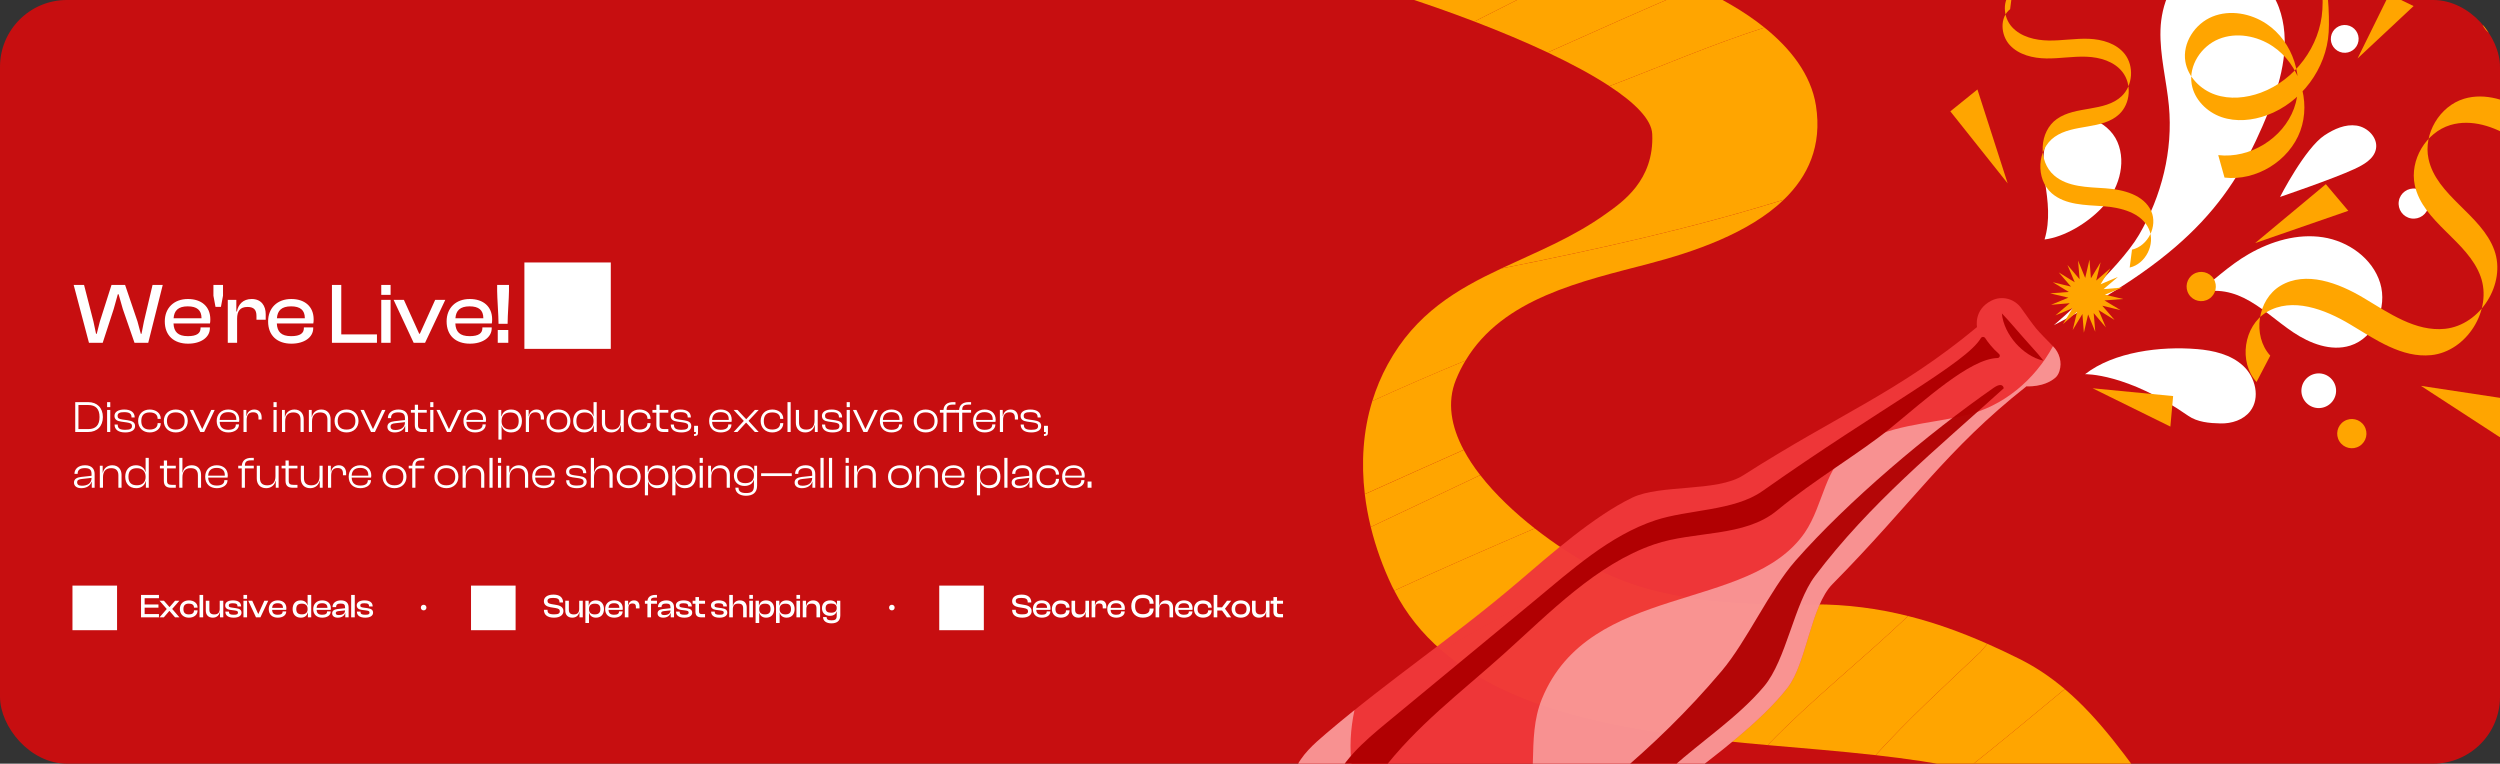 <svg width="897" height="274" viewBox="0 0 897 274" fill="none" xmlns="http://www.w3.org/2000/svg">
<rect x="0" y="0" width="897" height="274" fill="#333333" stroke="none"/>
<g clip-path="url(#clip0_5195_15449)">
<rect width="897" height="274" rx="24" fill="#C70E10"/>
<path d="M36.85 123H31.921L26.434 102.23H30.154L33.533 115.374L34.463 119.776H34.711L35.827 115.374L40.012 102.23H44.879L49.343 115.374L50.521 119.776H50.769L51.637 115.374L54.737 102.23H58.395L53.187 123H48.258L44.073 110.91L42.554 105.578H42.275L40.787 110.91L36.85 123ZM67.496 123.31C62.443 123.31 59.126 120.458 59.126 115.312C59.126 110.507 62.412 107.283 67.434 107.283C72.208 107.283 75.463 109.918 75.463 114.599C75.463 115.157 75.432 115.591 75.339 116.056H62.257C62.381 119.032 63.838 120.613 67.403 120.613C70.627 120.613 71.96 119.559 71.96 117.73V117.482H75.308V117.761C75.308 121.047 72.084 123.31 67.496 123.31ZM67.372 109.918C63.962 109.918 62.474 111.437 62.288 114.196H72.301V114.134C72.301 111.282 70.658 109.918 67.372 109.918ZM79.273 110.104H77.32L76.576 106.105V102.23H80.017V106.105L79.273 110.104ZM85.074 123H81.726V107.593H84.795V111.747H85.012C85.477 109.267 87.151 107.283 90.313 107.283C93.816 107.283 95.335 109.794 95.335 112.708V114.723H92.018V113.359C92.018 111.158 91.088 110.135 88.794 110.135C86.159 110.135 85.074 111.592 85.074 114.351V123ZM104.568 123.31C99.515 123.31 96.198 120.458 96.198 115.312C96.198 110.507 99.484 107.283 104.506 107.283C109.28 107.283 112.535 109.918 112.535 114.599C112.535 115.157 112.504 115.591 112.411 116.056H99.329C99.453 119.032 100.91 120.613 104.475 120.613C107.699 120.613 109.032 119.559 109.032 117.73V117.482H112.38V117.761C112.38 121.047 109.156 123.31 104.568 123.31ZM104.444 109.918C101.034 109.918 99.546 111.437 99.36 114.196H109.373V114.134C109.373 111.282 107.73 109.918 104.444 109.918ZM135.252 123H119.101V102.23H122.449V119.993H135.252V123ZM140.144 105.795H136.796V102.23H140.144V105.795ZM140.144 123H136.796V107.593H140.144V123ZM152.513 123H148.421L141.229 107.593H144.918L150.405 119.745H150.653L156.14 107.593H159.767L152.513 123ZM168.615 123.31C163.562 123.31 160.245 120.458 160.245 115.312C160.245 110.507 163.531 107.283 168.553 107.283C173.327 107.283 176.582 109.918 176.582 114.599C176.582 115.157 176.551 115.591 176.458 116.056H163.376C163.5 119.032 164.957 120.613 168.522 120.613C171.746 120.613 173.079 119.559 173.079 117.73V117.482H176.427V117.761C176.427 121.047 173.203 123.31 168.615 123.31ZM168.491 109.918C165.081 109.918 163.593 111.437 163.407 114.196H173.42V114.134C173.42 111.282 171.777 109.918 168.491 109.918ZM182.127 116.18H178.872C178.872 113.173 178.376 106.787 178.376 104.4V102.23H182.623V104.4C182.623 106.787 182.127 113.204 182.127 116.18ZM182.375 123H178.593V118.412H182.375V123ZM188.152 125.17H219.152V94.17H188.152V125.17Z" fill="white"/>
<path d="M31.648 155H26.992V144.28H31.648C34.864 144.28 36.912 146.36 36.912 149.64C36.912 152.92 34.864 155 31.648 155ZM31.648 145.32H28.144V153.96H31.648C34.368 153.96 35.712 152.552 35.712 149.64C35.712 146.728 34.368 145.32 31.648 145.32ZM39.565 146.088H38.429V144.28H39.565V146.088ZM39.565 155H38.429V147.096H39.565V155ZM44.948 155.16C42.516 155.16 41.108 154.184 41.108 152.36V152.328H42.244V152.424C42.244 153.752 43.028 154.216 44.964 154.216C46.74 154.216 47.348 153.8 47.348 152.888C47.348 152.056 46.852 151.784 45.54 151.576L43.428 151.272C41.988 151.08 41.076 150.52 41.076 149.208C41.076 147.816 42.404 146.936 44.58 146.936C46.852 146.936 48.324 147.896 48.324 149.752V149.784H47.188V149.704C47.188 148.52 46.564 147.88 44.548 147.88C42.884 147.88 42.196 148.28 42.196 149.224C42.196 150.04 42.612 150.328 43.924 150.52L45.86 150.792C47.556 151.032 48.468 151.608 48.468 152.888C48.468 154.376 46.996 155.16 44.948 155.16ZM53.736 155.16C51.208 155.16 49.56 153.448 49.56 151.048C49.56 148.648 51.208 146.936 53.736 146.936C55.944 146.936 57.672 148.248 57.672 150.152V150.28H56.552V150.184C56.552 148.776 55.528 147.976 53.72 147.976C51.608 147.976 50.696 149.112 50.696 151.048C50.696 152.984 51.608 154.12 53.72 154.12C55.528 154.12 56.552 153.32 56.552 151.912V151.816H57.672V151.944C57.672 153.848 55.944 155.16 53.736 155.16ZM63.066 155.16C60.49 155.16 58.778 153.448 58.778 151.048C58.778 148.648 60.49 146.936 63.066 146.936C65.658 146.936 67.37 148.648 67.37 151.048C67.37 153.448 65.658 155.16 63.066 155.16ZM63.066 154.136C65.242 154.136 66.25 152.968 66.25 151.048C66.25 149.144 65.242 147.96 63.066 147.96C60.89 147.96 59.898 149.144 59.898 151.048C59.898 152.968 60.89 154.136 63.066 154.136ZM73.25 155H71.858L68.082 147.096H69.314L72.514 153.88H72.61L75.794 147.096H77.026L73.25 155ZM81.907 155.16C79.364 155.16 77.748 153.56 77.748 151.048C77.748 148.648 79.347 146.936 81.891 146.936C84.212 146.936 85.859 148.28 85.859 150.632C85.859 150.92 85.828 151.16 85.779 151.368H78.82C78.883 153.144 79.796 154.216 81.891 154.216C83.748 154.216 84.612 153.528 84.612 152.376V152.264H85.748V152.376C85.748 154.024 84.115 155.16 81.907 155.16ZM81.876 147.88C79.828 147.88 78.9 148.936 78.82 150.664H84.787C84.787 150.584 84.787 150.504 84.787 150.424C84.787 148.76 83.731 147.88 81.876 147.88ZM88.502 155H87.366V147.096H88.39V149.256H88.47C88.71 147.992 89.606 146.936 91.254 146.936C93.078 146.936 93.878 148.28 93.878 149.752V150.536H92.742V149.928C92.742 148.584 92.182 147.928 90.806 147.928C89.206 147.928 88.502 148.936 88.502 150.712V155ZM99.268 146.088H98.132V144.28H99.268V146.088ZM99.268 155H98.132V147.096H99.268V155ZM102.315 155H101.179V147.096H102.203V149.576H102.283C102.555 148.232 103.675 146.936 105.643 146.936C107.867 146.936 108.971 148.52 108.971 150.392V155H107.835V150.552C107.835 148.92 107.051 147.976 105.243 147.976C103.323 147.976 102.315 149.144 102.315 151.176V155ZM111.955 155H110.819V147.096H111.843V149.576H111.923C112.195 148.232 113.315 146.936 115.283 146.936C117.507 146.936 118.611 148.52 118.611 150.392V155H117.475V150.552C117.475 148.92 116.691 147.976 114.883 147.976C112.963 147.976 111.955 149.144 111.955 151.176V155ZM124.332 155.16C121.756 155.16 120.044 153.448 120.044 151.048C120.044 148.648 121.756 146.936 124.332 146.936C126.924 146.936 128.636 148.648 128.636 151.048C128.636 153.448 126.924 155.16 124.332 155.16ZM124.332 154.136C126.508 154.136 127.516 152.968 127.516 151.048C127.516 149.144 126.508 147.96 124.332 147.96C122.156 147.96 121.164 149.144 121.164 151.048C121.164 152.968 122.156 154.136 124.332 154.136ZM134.516 155H133.124L129.348 147.096H130.58L133.78 153.88H133.876L137.06 147.096H138.292L134.516 155ZM141.605 155.16C140.053 155.16 138.997 154.424 138.997 153.144C138.997 151.848 140.069 151.288 141.541 151.128L145.301 150.712V150.104C145.301 148.568 144.629 147.96 142.901 147.96C141.205 147.96 140.309 148.568 140.309 149.96V150.024H139.173V149.96C139.173 148.296 140.549 146.936 142.981 146.936C145.381 146.936 146.405 148.312 146.405 150.056V155H145.381V152.872H145.301C144.837 154.328 143.445 155.16 141.605 155.16ZM140.133 153.064C140.133 153.864 140.661 154.28 141.861 154.28C143.781 154.28 145.301 153.432 145.301 151.528V151.464L141.893 151.848C140.709 151.96 140.133 152.248 140.133 153.064ZM153.121 155H151.409C149.841 155 148.833 154.344 148.833 152.488V148.072H147.425V147.096H148.833V145.208H149.985V147.096H153.121V148.072H149.985V152.552C149.985 153.656 150.529 153.96 151.681 153.96H153.121V155ZM155.502 146.088H154.366V144.28H155.502V146.088ZM155.502 155H154.366V147.096H155.502V155ZM161.781 155H160.389L156.613 147.096H157.845L161.045 153.88H161.141L164.325 147.096H165.557L161.781 155ZM170.439 155.16C167.895 155.16 166.279 153.56 166.279 151.048C166.279 148.648 167.879 146.936 170.423 146.936C172.743 146.936 174.391 148.28 174.391 150.632C174.391 150.92 174.359 151.16 174.311 151.368H167.351C167.415 153.144 168.327 154.216 170.423 154.216C172.279 154.216 173.143 153.528 173.143 152.376V152.264H174.279V152.376C174.279 154.024 172.647 155.16 170.439 155.16ZM170.407 147.88C168.359 147.88 167.431 148.936 167.351 150.664H173.319C173.319 150.584 173.319 150.504 173.319 150.424C173.319 148.76 172.263 147.88 170.407 147.88ZM179.971 157.72H178.835V147.096H179.859V149.32H179.987C180.339 147.896 181.523 146.936 183.395 146.936C185.859 146.936 187.267 148.648 187.267 151.048C187.267 153.448 185.875 155.16 183.363 155.16C181.619 155.16 180.355 154.2 179.987 152.68H179.971V157.72ZM179.971 151.192C179.971 153.064 181.203 154.12 183.059 154.12C184.899 154.12 186.115 153.336 186.115 151.048C186.115 148.76 184.883 147.992 183.091 147.992C181.123 147.992 179.971 149.096 179.971 151.048V151.192ZM189.799 155H188.663V147.096H189.687V149.256H189.767C190.007 147.992 190.903 146.936 192.551 146.936C194.375 146.936 195.175 148.28 195.175 149.752V150.536H194.039V149.928C194.039 148.584 193.479 147.928 192.103 147.928C190.503 147.928 189.799 148.936 189.799 150.712V155ZM200.363 155.16C197.787 155.16 196.075 153.448 196.075 151.048C196.075 148.648 197.787 146.936 200.363 146.936C202.955 146.936 204.667 148.648 204.667 151.048C204.667 153.448 202.955 155.16 200.363 155.16ZM200.363 154.136C202.539 154.136 203.547 152.968 203.547 151.048C203.547 149.144 202.539 147.96 200.363 147.96C198.187 147.96 197.195 149.144 197.195 151.048C197.195 152.968 198.187 154.136 200.363 154.136ZM209.587 155.16C207.059 155.16 205.651 153.448 205.651 151.048C205.651 148.648 207.059 146.936 209.491 146.936C211.363 146.936 212.531 147.944 212.883 149.304H212.963V144.28H214.099V155H213.059V152.664H212.995C212.611 154.248 211.331 155.16 209.587 155.16ZM206.803 151.048C206.803 153.336 208.019 154.12 209.875 154.12C211.731 154.12 212.963 153.048 212.963 151.176V151.032C212.963 149.08 211.795 147.992 209.843 147.992C208.035 147.992 206.803 148.76 206.803 151.048ZM219.319 155.16C217.063 155.16 215.959 153.592 215.959 151.72V147.096H217.095V151.544C217.095 153.192 217.895 154.136 219.719 154.136C221.655 154.136 222.663 152.968 222.663 150.936V147.096H223.799V155H222.775V152.536H222.695C222.423 153.88 221.287 155.16 219.319 155.16ZM229.486 155.16C226.958 155.16 225.31 153.448 225.31 151.048C225.31 148.648 226.958 146.936 229.486 146.936C231.694 146.936 233.422 148.248 233.422 150.152V150.28H232.302V150.184C232.302 148.776 231.278 147.976 229.47 147.976C227.358 147.976 226.446 149.112 226.446 151.048C226.446 152.984 227.358 154.12 229.47 154.12C231.278 154.12 232.302 153.32 232.302 151.912V151.816H233.422V151.944C233.422 153.848 231.694 155.16 229.486 155.16ZM239.792 155H238.08C236.512 155 235.504 154.344 235.504 152.488V148.072H234.096V147.096H235.504V145.208H236.656V147.096H239.792V148.072H236.656V152.552C236.656 153.656 237.2 153.96 238.352 153.96H239.792V155ZM244.51 155.16C242.078 155.16 240.67 154.184 240.67 152.36V152.328H241.806V152.424C241.806 153.752 242.59 154.216 244.526 154.216C246.302 154.216 246.91 153.8 246.91 152.888C246.91 152.056 246.414 151.784 245.102 151.576L242.99 151.272C241.55 151.08 240.638 150.52 240.638 149.208C240.638 147.816 241.966 146.936 244.142 146.936C246.414 146.936 247.886 147.896 247.886 149.752V149.784H246.75V149.704C246.75 148.52 246.126 147.88 244.11 147.88C242.446 147.88 241.758 148.28 241.758 149.224C241.758 150.04 242.174 150.328 243.486 150.52L245.422 150.792C247.118 151.032 248.03 151.608 248.03 152.888C248.03 154.376 246.558 155.16 244.51 155.16ZM249.363 156.408H249.027V155.72H249.347C249.555 155.72 249.667 155.672 249.667 155.384V155H249.043V152.776H250.451V155.368C250.451 156.072 250.035 156.408 249.363 156.408ZM258.595 155.16C256.051 155.16 254.435 153.56 254.435 151.048C254.435 148.648 256.035 146.936 258.579 146.936C260.899 146.936 262.547 148.28 262.547 150.632C262.547 150.92 262.515 151.16 262.467 151.368H255.507C255.571 153.144 256.483 154.216 258.579 154.216C260.435 154.216 261.299 153.528 261.299 152.376V152.264H262.435V152.376C262.435 154.024 260.803 155.16 258.595 155.16ZM258.563 147.88C256.515 147.88 255.587 148.936 255.507 150.664H261.475C261.475 150.584 261.475 150.504 261.475 150.424C261.475 148.76 260.419 147.88 258.563 147.88ZM264.598 155H263.238L266.838 151.064V150.984L263.238 147.096H264.614L267.702 150.376H267.782L270.854 147.096H272.214L268.598 150.952V151.032L272.214 155H270.838L267.734 151.656H267.67L264.598 155ZM277.095 155.16C274.567 155.16 272.919 153.448 272.919 151.048C272.919 148.648 274.567 146.936 277.095 146.936C279.303 146.936 281.031 148.248 281.031 150.152V150.28H279.911V150.184C279.911 148.776 278.887 147.976 277.079 147.976C274.967 147.976 274.055 149.112 274.055 151.048C274.055 152.984 274.967 154.12 277.079 154.12C278.887 154.12 279.911 153.32 279.911 151.912V151.816H281.031V151.944C281.031 153.848 279.303 155.16 277.095 155.16ZM283.69 155H282.554V144.28H283.69V155ZM288.913 155.16C286.657 155.16 285.553 153.592 285.553 151.72V147.096H286.689V151.544C286.689 153.192 287.489 154.136 289.313 154.136C291.249 154.136 292.257 152.968 292.257 150.936V147.096H293.393V155H292.369V152.536H292.289C292.017 153.88 290.881 155.16 288.913 155.16ZM298.776 155.16C296.344 155.16 294.936 154.184 294.936 152.36V152.328H296.072V152.424C296.072 153.752 296.856 154.216 298.792 154.216C300.568 154.216 301.176 153.8 301.176 152.888C301.176 152.056 300.68 151.784 299.368 151.576L297.256 151.272C295.816 151.08 294.904 150.52 294.904 149.208C294.904 147.816 296.232 146.936 298.408 146.936C300.68 146.936 302.152 147.896 302.152 149.752V149.784H301.016V149.704C301.016 148.52 300.392 147.88 298.376 147.88C296.712 147.88 296.024 148.28 296.024 149.224C296.024 150.04 296.44 150.328 297.752 150.52L299.688 150.792C301.384 151.032 302.296 151.608 302.296 152.888C302.296 154.376 300.824 155.16 298.776 155.16ZM304.924 146.088H303.788V144.28H304.924V146.088ZM304.924 155H303.788V147.096H304.924V155ZM311.203 155H309.811L306.035 147.096H307.267L310.467 153.88H310.563L313.747 147.096H314.979L311.203 155ZM319.861 155.16C317.317 155.16 315.701 153.56 315.701 151.048C315.701 148.648 317.301 146.936 319.845 146.936C322.165 146.936 323.813 148.28 323.813 150.632C323.813 150.92 323.781 151.16 323.733 151.368H316.773C316.837 153.144 317.749 154.216 319.845 154.216C321.701 154.216 322.565 153.528 322.565 152.376V152.264H323.701V152.376C323.701 154.024 322.069 155.16 319.861 155.16ZM319.829 147.88C317.781 147.88 316.853 148.936 316.773 150.664H322.741C322.741 150.584 322.741 150.504 322.741 150.424C322.741 148.76 321.685 147.88 319.829 147.88ZM332.129 155.16C329.553 155.16 327.841 153.448 327.841 151.048C327.841 148.648 329.553 146.936 332.129 146.936C334.721 146.936 336.433 148.648 336.433 151.048C336.433 153.448 334.721 155.16 332.129 155.16ZM332.129 154.136C334.305 154.136 335.313 152.968 335.313 151.048C335.313 149.144 334.305 147.96 332.129 147.96C329.953 147.96 328.961 149.144 328.961 151.048C328.961 152.968 329.953 154.136 332.129 154.136ZM339.64 155H338.504V148.072H337.24V147.096H338.52C338.648 145.224 339.912 144.28 341.96 144.28H342.824V145.176H341.8C340.36 145.176 339.576 145.656 339.64 147.096H342.824V148.072H339.64V155ZM345.256 155H344.104V148.072H342.84V147.096H344.12C344.264 145.224 345.528 144.28 347.576 144.28H348.424V145.176H347.4C345.96 145.176 345.192 145.656 345.256 147.096H348.424V148.072H345.256V155ZM353.298 155.16C350.754 155.16 349.138 153.56 349.138 151.048C349.138 148.648 350.738 146.936 353.282 146.936C355.602 146.936 357.25 148.28 357.25 150.632C357.25 150.92 357.218 151.16 357.17 151.368H350.21C350.274 153.144 351.186 154.216 353.282 154.216C355.138 154.216 356.002 153.528 356.002 152.376V152.264H357.138V152.376C357.138 154.024 355.506 155.16 353.298 155.16ZM353.266 147.88C351.218 147.88 350.29 148.936 350.21 150.664H356.178C356.178 150.584 356.178 150.504 356.178 150.424C356.178 148.76 355.122 147.88 353.266 147.88ZM359.893 155H358.757V147.096H359.781V149.256H359.861C360.101 147.992 360.997 146.936 362.645 146.936C364.469 146.936 365.269 148.28 365.269 149.752V150.536H364.133V149.928C364.133 148.584 363.573 147.928 362.197 147.928C360.597 147.928 359.893 148.936 359.893 150.712V155ZM370.057 155.16C367.625 155.16 366.217 154.184 366.217 152.36V152.328H367.353V152.424C367.353 153.752 368.137 154.216 370.073 154.216C371.849 154.216 372.457 153.8 372.457 152.888C372.457 152.056 371.961 151.784 370.649 151.576L368.537 151.272C367.097 151.08 366.185 150.52 366.185 149.208C366.185 147.816 367.513 146.936 369.689 146.936C371.961 146.936 373.433 147.896 373.433 149.752V149.784H372.297V149.704C372.297 148.52 371.673 147.88 369.657 147.88C367.993 147.88 367.305 148.28 367.305 149.224C367.305 150.04 367.721 150.328 369.033 150.52L370.969 150.792C372.665 151.032 373.577 151.608 373.577 152.888C373.577 154.376 372.105 155.16 370.057 155.16ZM374.909 156.408H374.573V155.72H374.893C375.101 155.72 375.213 155.672 375.213 155.384V155H374.589V152.776H375.997V155.368C375.997 156.072 375.581 156.408 374.909 156.408ZM29.152 175.16C27.6 175.16 26.544 174.424 26.544 173.144C26.544 171.848 27.616 171.288 29.088 171.128L32.848 170.712V170.104C32.848 168.568 32.176 167.96 30.448 167.96C28.752 167.96 27.856 168.568 27.856 169.96V170.024H26.72V169.96C26.72 168.296 28.096 166.936 30.528 166.936C32.928 166.936 33.952 168.312 33.952 170.056V175H32.928V172.872H32.848C32.384 174.328 30.992 175.16 29.152 175.16ZM27.68 173.064C27.68 173.864 28.208 174.28 29.408 174.28C31.328 174.28 32.848 173.432 32.848 171.528V171.464L29.44 171.848C28.256 171.96 27.68 172.248 27.68 173.064ZM36.955 175H35.819V167.096H36.843V169.576H36.923C37.195 168.232 38.315 166.936 40.283 166.936C42.507 166.936 43.611 168.52 43.611 170.392V175H42.475V170.552C42.475 168.92 41.691 167.976 39.883 167.976C37.963 167.976 36.955 169.144 36.955 171.176V175ZM48.868 175.16C46.34 175.16 44.932 173.448 44.932 171.048C44.932 168.648 46.34 166.936 48.772 166.936C50.644 166.936 51.812 167.944 52.164 169.304H52.244V164.28H53.38V175H52.34V172.664H52.276C51.892 174.248 50.612 175.16 48.868 175.16ZM46.084 171.048C46.084 173.336 47.3 174.12 49.156 174.12C51.012 174.12 52.244 173.048 52.244 171.176V171.032C52.244 169.08 51.076 167.992 49.124 167.992C47.316 167.992 46.084 168.76 46.084 171.048ZM63.074 175H61.362C59.794 175 58.786 174.344 58.786 172.488V168.072H57.378V167.096H58.786V165.208H59.938V167.096H63.074V168.072H59.938V172.552C59.938 173.656 60.482 173.96 61.634 173.96H63.074V175ZM65.455 175H64.319V164.28H65.455V169.512H65.535C65.791 168.184 66.815 166.936 68.831 166.936C71.039 166.936 72.143 168.408 72.143 170.408V175H71.007V170.552C71.007 168.744 70.159 167.976 68.383 167.976C66.271 167.976 65.455 169.32 65.455 171.288V175ZM77.782 175.16C75.239 175.16 73.623 173.56 73.623 171.048C73.623 168.648 75.222 166.936 77.766 166.936C80.087 166.936 81.734 168.28 81.734 170.632C81.734 170.92 81.703 171.16 81.654 171.368H74.695C74.758 173.144 75.671 174.216 77.766 174.216C79.623 174.216 80.487 173.528 80.487 172.376V172.264H81.623V172.376C81.623 174.024 79.99 175.16 77.782 175.16ZM77.751 167.88C75.703 167.88 74.775 168.936 74.695 170.664H80.662C80.662 170.584 80.662 170.504 80.662 170.424C80.662 168.76 79.606 167.88 77.751 167.88ZM87.875 175H86.739V168.072H85.475V167.096H86.755C86.883 165.224 88.147 164.28 90.195 164.28H91.059V165.176H90.035C88.595 165.176 87.811 165.656 87.875 167.096H91.059V168.072H87.875V175ZM95.491 175.16C93.235 175.16 92.131 173.592 92.131 171.72V167.096H93.267V171.544C93.267 173.192 94.067 174.136 95.891 174.136C97.827 174.136 98.835 172.968 98.835 170.936V167.096H99.971V175H98.947V172.536H98.867C98.595 173.88 97.459 175.16 95.491 175.16ZM106.73 175H105.018C103.45 175 102.442 174.344 102.442 172.488V168.072H101.034V167.096H102.442V165.208H103.594V167.096H106.73V168.072H103.594V172.552C103.594 173.656 104.138 173.96 105.29 173.96H106.73V175ZM111.288 175.16C109.032 175.16 107.928 173.592 107.928 171.72V167.096H109.064V171.544C109.064 173.192 109.864 174.136 111.688 174.136C113.624 174.136 114.632 172.968 114.632 170.936V167.096H115.768V175H114.744V172.536H114.664C114.392 173.88 113.256 175.16 111.288 175.16ZM118.815 175H117.679V167.096H118.703V169.256H118.783C119.023 167.992 119.919 166.936 121.567 166.936C123.391 166.936 124.191 168.28 124.191 169.752V170.536H123.055V169.928C123.055 168.584 122.495 167.928 121.119 167.928C119.519 167.928 118.815 168.936 118.815 170.712V175ZM129.267 175.16C126.723 175.16 125.107 173.56 125.107 171.048C125.107 168.648 126.707 166.936 129.251 166.936C131.571 166.936 133.219 168.28 133.219 170.632C133.219 170.92 133.187 171.16 133.139 171.368H126.179C126.243 173.144 127.155 174.216 129.251 174.216C131.107 174.216 131.971 173.528 131.971 172.376V172.264H133.107V172.376C133.107 174.024 131.475 175.16 129.267 175.16ZM129.235 167.88C127.187 167.88 126.259 168.936 126.179 170.664H132.147C132.147 170.584 132.147 170.504 132.147 170.424C132.147 168.76 131.091 167.88 129.235 167.88ZM141.535 175.16C138.959 175.16 137.247 173.448 137.247 171.048C137.247 168.648 138.959 166.936 141.535 166.936C144.127 166.936 145.839 168.648 145.839 171.048C145.839 173.448 144.127 175.16 141.535 175.16ZM141.535 174.136C143.711 174.136 144.719 172.968 144.719 171.048C144.719 169.144 143.711 167.96 141.535 167.96C139.359 167.96 138.367 169.144 138.367 171.048C138.367 172.968 139.359 174.136 141.535 174.136ZM149.047 175H147.911V168.072H146.647V167.096H147.927C148.055 165.224 149.319 164.28 151.367 164.28H152.231V165.176H151.207C149.767 165.176 148.983 165.656 149.047 167.096H152.231V168.072H149.047V175ZM160.16 175.16C157.584 175.16 155.872 173.448 155.872 171.048C155.872 168.648 157.584 166.936 160.16 166.936C162.752 166.936 164.464 168.648 164.464 171.048C164.464 173.448 162.752 175.16 160.16 175.16ZM160.16 174.136C162.336 174.136 163.344 172.968 163.344 171.048C163.344 169.144 162.336 167.96 160.16 167.96C157.984 167.96 156.992 169.144 156.992 171.048C156.992 172.968 157.984 174.136 160.16 174.136ZM167.112 175H165.976V167.096H167V169.576H167.08C167.352 168.232 168.472 166.936 170.44 166.936C172.664 166.936 173.768 168.52 173.768 170.392V175H172.632V170.552C172.632 168.92 171.848 167.976 170.04 167.976C168.12 167.976 167.112 169.144 167.112 171.176V175ZM176.752 175H175.616V164.28H176.752V175ZM179.799 166.088H178.663V164.28H179.799V166.088ZM179.799 175H178.663V167.096H179.799V175ZM182.846 175H181.71V167.096H182.734V169.576H182.814C183.086 168.232 184.206 166.936 186.174 166.936C188.398 166.936 189.502 168.52 189.502 170.392V175H188.366V170.552C188.366 168.92 187.582 167.976 185.774 167.976C183.854 167.976 182.846 169.144 182.846 171.176V175ZM195.111 175.16C192.567 175.16 190.951 173.56 190.951 171.048C190.951 168.648 192.551 166.936 195.095 166.936C197.415 166.936 199.063 168.28 199.063 170.632C199.063 170.92 199.031 171.16 198.983 171.368H192.023C192.087 173.144 192.999 174.216 195.095 174.216C196.951 174.216 197.815 173.528 197.815 172.376V172.264H198.951V172.376C198.951 174.024 197.319 175.16 195.111 175.16ZM195.079 167.88C193.031 167.88 192.103 168.936 192.023 170.664H197.991C197.991 170.584 197.991 170.504 197.991 170.424C197.991 168.76 196.935 167.88 195.079 167.88ZM206.979 175.16C204.547 175.16 203.139 174.184 203.139 172.36V172.328H204.275V172.424C204.275 173.752 205.059 174.216 206.995 174.216C208.771 174.216 209.379 173.8 209.379 172.888C209.379 172.056 208.883 171.784 207.571 171.576L205.459 171.272C204.019 171.08 203.107 170.52 203.107 169.208C203.107 167.816 204.435 166.936 206.611 166.936C208.883 166.936 210.355 167.896 210.355 169.752V169.784H209.219V169.704C209.219 168.52 208.595 167.88 206.579 167.88C204.915 167.88 204.227 168.28 204.227 169.224C204.227 170.04 204.643 170.328 205.955 170.52L207.891 170.792C209.587 171.032 210.499 171.608 210.499 172.888C210.499 174.376 209.027 175.16 206.979 175.16ZM213.127 175H211.991V164.28H213.127V169.512H213.207C213.463 168.184 214.487 166.936 216.503 166.936C218.711 166.936 219.815 168.408 219.815 170.408V175H218.679V170.552C218.679 168.744 217.831 167.976 216.055 167.976C213.943 167.976 213.127 169.32 213.127 171.288V175ZM225.566 175.16C222.99 175.16 221.278 173.448 221.278 171.048C221.278 168.648 222.99 166.936 225.566 166.936C228.158 166.936 229.87 168.648 229.87 171.048C229.87 173.448 228.158 175.16 225.566 175.16ZM225.566 174.136C227.742 174.136 228.75 172.968 228.75 171.048C228.75 169.144 227.742 167.96 225.566 167.96C223.39 167.96 222.398 169.144 222.398 171.048C222.398 172.968 223.39 174.136 225.566 174.136ZM232.518 177.72H231.382V167.096H232.406V169.32H232.534C232.886 167.896 234.07 166.936 235.942 166.936C238.406 166.936 239.814 168.648 239.814 171.048C239.814 173.448 238.422 175.16 235.91 175.16C234.166 175.16 232.902 174.2 232.534 172.68H232.518V177.72ZM232.518 171.192C232.518 173.064 233.75 174.12 235.606 174.12C237.446 174.12 238.662 173.336 238.662 171.048C238.662 168.76 237.43 167.992 235.638 167.992C233.67 167.992 232.518 169.096 232.518 171.048V171.192ZM242.346 177.72H241.21V167.096H242.234V169.32H242.362C242.714 167.896 243.898 166.936 245.77 166.936C248.234 166.936 249.642 168.648 249.642 171.048C249.642 173.448 248.25 175.16 245.738 175.16C243.994 175.16 242.73 174.2 242.362 172.68H242.346V177.72ZM242.346 171.192C242.346 173.064 243.578 174.12 245.434 174.12C247.274 174.12 248.49 173.336 248.49 171.048C248.49 168.76 247.258 167.992 245.466 167.992C243.498 167.992 242.346 169.096 242.346 171.048V171.192ZM252.174 166.088H251.038V164.28H252.174V166.088ZM252.174 175H251.038V167.096H252.174V175ZM255.221 175H254.085V167.096H255.109V169.576H255.189C255.461 168.232 256.581 166.936 258.549 166.936C260.773 166.936 261.877 168.52 261.877 170.392V175H260.741V170.552C260.741 168.92 259.957 167.976 258.149 167.976C256.229 167.976 255.221 169.144 255.221 171.176V175ZM267.118 174.36C264.766 174.36 263.326 172.808 263.326 170.648C263.326 168.488 264.814 166.936 267.246 166.936C268.91 166.936 270.222 167.72 270.542 169.128H270.622V167.096H271.646V174.248C271.646 176.856 269.998 177.88 267.614 177.88C265.47 177.88 263.838 176.808 263.838 174.968H264.974C264.974 176.36 265.902 176.904 267.662 176.904C269.71 176.904 270.51 176.28 270.51 174.312V172.248H270.43C270.11 173.464 268.942 174.36 267.118 174.36ZM264.462 170.648C264.462 172.664 265.71 173.352 267.422 173.352C269.374 173.352 270.51 172.376 270.51 170.696V170.424C270.51 168.872 269.326 167.944 267.502 167.944C265.726 167.944 264.462 168.632 264.462 170.648ZM284.081 170.824H273.089V169.816H284.081V170.824ZM287.715 175.16C286.163 175.16 285.107 174.424 285.107 173.144C285.107 171.848 286.179 171.288 287.651 171.128L291.411 170.712V170.104C291.411 168.568 290.739 167.96 289.011 167.96C287.315 167.96 286.419 168.568 286.419 169.96V170.024H285.283V169.96C285.283 168.296 286.659 166.936 289.091 166.936C291.491 166.936 292.515 168.312 292.515 170.056V175H291.491V172.872H291.411C290.947 174.328 289.555 175.16 287.715 175.16ZM286.243 173.064C286.243 173.864 286.771 174.28 287.971 174.28C289.891 174.28 291.411 173.432 291.411 171.528V171.464L288.003 171.848C286.819 171.96 286.243 172.248 286.243 173.064ZM295.518 175H294.382V164.28H295.518V175ZM298.565 175H297.429V164.28H298.565V175ZM304.549 166.088H303.413V164.28H304.549V166.088ZM304.549 175H303.413V167.096H304.549V175ZM307.596 175H306.46V167.096H307.484V169.576H307.564C307.836 168.232 308.956 166.936 310.924 166.936C313.148 166.936 314.252 168.52 314.252 170.392V175H313.116V170.552C313.116 168.92 312.332 167.976 310.524 167.976C308.604 167.976 307.596 169.144 307.596 171.176V175ZM322.91 175.16C320.334 175.16 318.622 173.448 318.622 171.048C318.622 168.648 320.334 166.936 322.91 166.936C325.502 166.936 327.214 168.648 327.214 171.048C327.214 173.448 325.502 175.16 322.91 175.16ZM322.91 174.136C325.086 174.136 326.094 172.968 326.094 171.048C326.094 169.144 325.086 167.96 322.91 167.96C320.734 167.96 319.742 169.144 319.742 171.048C319.742 172.968 320.734 174.136 322.91 174.136ZM329.862 175H328.726V167.096H329.75V169.576H329.83C330.102 168.232 331.222 166.936 333.19 166.936C335.414 166.936 336.518 168.52 336.518 170.392V175H335.382V170.552C335.382 168.92 334.598 167.976 332.79 167.976C330.87 167.976 329.862 169.144 329.862 171.176V175ZM342.126 175.16C339.582 175.16 337.966 173.56 337.966 171.048C337.966 168.648 339.566 166.936 342.11 166.936C344.43 166.936 346.078 168.28 346.078 170.632C346.078 170.92 346.046 171.16 345.998 171.368H339.038C339.102 173.144 340.014 174.216 342.11 174.216C343.966 174.216 344.83 173.528 344.83 172.376V172.264H345.966V172.376C345.966 174.024 344.334 175.16 342.126 175.16ZM342.094 167.88C340.046 167.88 339.118 168.936 339.038 170.664H345.006C345.006 170.584 345.006 170.504 345.006 170.424C345.006 168.76 343.95 167.88 342.094 167.88ZM351.659 177.72H350.523V167.096H351.547V169.32H351.674C352.027 167.896 353.211 166.936 355.083 166.936C357.547 166.936 358.955 168.648 358.955 171.048C358.955 173.448 357.562 175.16 355.051 175.16C353.307 175.16 352.043 174.2 351.674 172.68H351.659V177.72ZM351.659 171.192C351.659 173.064 352.891 174.12 354.747 174.12C356.587 174.12 357.803 173.336 357.803 171.048C357.803 168.76 356.571 167.992 354.779 167.992C352.811 167.992 351.659 169.096 351.659 171.048V171.192ZM361.487 175H360.351V164.28H361.487V175ZM365.59 175.16C364.038 175.16 362.982 174.424 362.982 173.144C362.982 171.848 364.054 171.288 365.526 171.128L369.286 170.712V170.104C369.286 168.568 368.614 167.96 366.886 167.96C365.19 167.96 364.294 168.568 364.294 169.96V170.024H363.158V169.96C363.158 168.296 364.534 166.936 366.966 166.936C369.366 166.936 370.39 168.312 370.39 170.056V175H369.366V172.872H369.286C368.822 174.328 367.43 175.16 365.59 175.16ZM364.118 173.064C364.118 173.864 364.646 174.28 365.846 174.28C367.766 174.28 369.286 173.432 369.286 171.528V171.464L365.878 171.848C364.694 171.96 364.118 172.248 364.118 173.064ZM376.033 175.16C373.505 175.16 371.857 173.448 371.857 171.048C371.857 168.648 373.505 166.936 376.033 166.936C378.241 166.936 379.969 168.248 379.969 170.152V170.28H378.849V170.184C378.849 168.776 377.825 167.976 376.017 167.976C373.905 167.976 372.993 169.112 372.993 171.048C372.993 172.984 373.905 174.12 376.017 174.12C377.825 174.12 378.849 173.32 378.849 171.912V171.816H379.969V171.944C379.969 173.848 378.241 175.16 376.033 175.16ZM385.251 175.16C382.707 175.16 381.091 173.56 381.091 171.048C381.091 168.648 382.691 166.936 385.235 166.936C387.555 166.936 389.203 168.28 389.203 170.632C389.203 170.92 389.171 171.16 389.123 171.368H382.163C382.227 173.144 383.139 174.216 385.235 174.216C387.091 174.216 387.955 173.528 387.955 172.376V172.264H389.091V172.376C389.091 174.024 387.459 175.16 385.251 175.16ZM385.219 167.88C383.171 167.88 382.243 168.936 382.163 170.664H388.131C388.131 170.584 388.131 170.504 388.131 170.424C388.131 168.76 387.075 167.88 385.219 167.88ZM391.638 175H390.23V172.776H391.638V175Z" fill="white"/>
<path d="M530.78 -31.94C529.59 -32.23 526.65 -32.92 522.5 -33.87C506.67 -26.06 490.73 -18.35 475.56 -9.46C491.98 -5.22 511.07 0.85 529.02 7.72C545.57 -0.66 562.18 -9.1 578.91 -17.25C563.14 -23.04 546.26 -28.19 530.79 -31.94H530.78Z" fill="#FFA500"/>
<path d="M529.01 7.72C538.25 11.26 547.19 15 555.31 18.82C573.13 10.93 590.88 2.76 608.97 -4.68C600.02 -9.01 589.72 -13.28 578.9 -17.25C562.17 -9.11 545.56 -0.66 529.01 7.72Z" fill="#FFA500"/>
<path d="M621.43 1.91C617.69 -0.28 613.5 -2.49 608.97 -4.68C590.88 2.76 573.13 10.93 555.31 18.82C563.8 22.82 571.38 26.9 577.47 30.9C595.99 23.82 614.23 15.94 633.1 9.89C629.33 6.85 625.33 4.19 621.43 1.91Z" fill="#FFA500"/>
<path d="M651.57 37.93C649.79 26.51 642.1 17.14 633.1 9.89C614.24 15.93 595.99 23.81 577.47 30.9C586.76 37 592.58 42.92 592.82 48.09C593.58 64.83 581.89 72.64 576.27 76.67C564.25 85.3 551.12 90.48 538.67 96.33C572.86 89.5 606.97 81.96 640.03 71.64C648.69 63.29 653.82 52.36 651.57 37.93Z" fill="#FFA500"/>
<path d="M591.8 94.56C607.56 90.43 627.5 83.73 640.03 71.65C606.97 81.97 572.86 89.51 538.67 96.34C522.77 103.81 507.96 112.39 497.94 130.69C495.6 134.96 493.77 139.38 492.38 143.9C503.45 138.82 514.62 134.01 525.84 129.36C539.26 106.96 567.5 100.93 591.8 94.57V94.56Z" fill="#FFA500"/>
<path d="M522.4 136.23C523.4 133.77 524.55 131.49 525.84 129.34C514.62 133.99 503.45 138.8 492.38 143.88C489.05 154.7 488.36 166.07 489.69 177.29C501.43 171.96 513.3 166.74 525.16 161.41C520.69 153.03 519.09 144.39 522.4 136.22V136.23Z" fill="#FFA500"/>
<path d="M489.69 177.3C490.16 181.25 490.88 185.18 491.83 189.07C504.86 182.85 518.02 176.73 531.1 170.47C528.8 167.52 526.8 164.49 525.17 161.43C513.31 166.75 501.44 171.98 489.7 177.31L489.69 177.3Z" fill="#FFA500"/>
<path d="M531.1 170.47C518.02 176.74 504.86 182.85 491.83 189.07C493.63 196.4 496.23 203.57 499.48 210.37C499.73 210.89 500.01 211.39 500.28 211.91C516.96 204.16 533.82 196.86 550.67 189.59C543.42 183.91 536.49 177.38 531.11 170.47H531.1Z" fill="#FFA500"/>
<path d="M550.66 189.59C533.81 196.86 516.95 204.16 500.27 211.91C504.55 220.32 510.33 227.35 517.17 233.3C535.3 223.27 553.07 212.94 571.34 203.28C564.91 199.77 557.64 195.07 550.65 189.58L550.66 189.59Z" fill="#FFA500"/>
<path d="M724.6 236.43C720.73 234.49 716.89 232.69 713.07 231C712.25 231.99 711.42 232.97 710.58 233.94C697.63 246.21 684.68 258.02 672.99 270.95C684.02 272.19 694.96 273.76 705.65 275.99C717.51 266.63 729.13 256.92 740.84 247.23C735.97 243.11 730.63 239.44 724.6 236.43Z" fill="#FFA500"/>
<path d="M809.5 322.21C779.17 303.58 766.58 269.02 740.83 247.24C729.12 256.92 717.5 266.63 705.64 276C726.4 280.35 746.18 287.25 763.68 299.31C784.64 313.76 800.49 334.55 820.93 349.72C829.14 355.81 838.08 360.87 847.48 364.86C859.38 353.8 871.53 343.06 883.84 332.46C856.62 335.65 828.56 333.93 809.49 322.21H809.5Z" fill="#FFA500"/>
<path d="M684.61 221.03C673.82 218.33 662.7 216.83 650.73 216.84C623.74 216.86 595.48 216.36 571.75 203.5C571.62 203.43 571.48 203.35 571.35 203.28C553.08 212.93 535.31 223.27 517.18 233.3C544.31 256.86 588.54 263 626.03 266.59C628.76 266.85 631.5 267.1 634.25 267.34C650.05 250.98 668.19 236.68 684.62 221.03H684.61Z" fill="#FFA500"/>
<path d="M684.61 221.03C668.18 236.69 650.04 250.98 634.24 267.34C647.07 268.48 660.08 269.5 672.98 270.95C684.67 258.02 697.62 246.21 710.57 233.94C711.42 232.97 712.24 231.99 713.06 231C703.62 226.82 694.25 223.44 684.61 221.03Z" fill="#FFA500"/>
<path d="M787.67 3.08C790.807 3.08 793.35 0.537 793.35 -2.6C793.35 -5.737 790.807 -8.28 787.67 -8.28C784.533 -8.28 781.99 -5.737 781.99 -2.6C781.99 0.537 784.533 3.08 787.67 3.08Z" fill="white"/>
<path d="M754.021 74.69C759.971 68.44 763.141 58.85 759.731 50.92C756.321 42.99 745.041 38.86 738.381 44.35C732.611 49.1 732.621 57.85 733.741 65.23C734.811 72.29 735.671 78.96 733.591 85.93C740.761 85.02 748.921 80.05 754.031 74.68L754.021 74.69Z" fill="white"/>
<path d="M788.181 125.24C794.181 125.74 800.431 127.17 804.851 131.26C809.271 135.35 811.061 142.75 807.381 147.52C804.951 150.68 800.721 152.02 796.731 151.93C792.741 151.84 788.411 151.47 785.141 149.19C763.041 133.79 748.121 134.26 748.121 134.26C758.501 126.17 775.361 124.17 788.171 125.25L788.181 125.24Z" fill="white"/>
<path d="M778.201 37.96C777.351 28.87 774.901 19.89 775.181 10.77C775.461 1.64 779.221 -8.18 787.381 -12.28C798.731 -18 813.261 -9.28 817.661 2.64C822.061 14.56 818.901 27.93 814.121 39.71C801.981 69.62 787.381 90.66 736.921 116.68C736.921 116.68 760.091 96.93 767.511 84.2C775.601 70.32 779.711 54.02 778.201 37.96Z" fill="white"/>
<path d="M806.971 91.09C814.981 86.51 824.351 83.73 833.471 85.13C842.591 86.53 851.271 92.7 853.991 101.51C856.711 110.33 852.061 121.26 843.251 124.01C836.341 126.17 828.841 123.26 822.821 119.24C816.801 115.22 811.521 110.05 805.031 106.87C799.391 104.11 792.871 103.29 787.131 106.07C793.751 101.13 799.681 95.25 806.971 91.08V91.09Z" fill="white"/>
<path d="M834.101 48.51C837.501 46.27 841.501 44.47 845.531 45.06C849.561 45.65 853.281 49.48 852.491 53.47C851.771 57.09 848.021 59.14 844.671 60.69C837.311 64.12 818.081 70.66 818.081 70.66C818.081 70.66 827.011 53.16 834.101 48.5V48.51Z" fill="white"/>
<path d="M871.361 73.92C870.881 76.87 868.101 78.86 865.151 78.38C862.201 77.9 860.211 75.12 860.691 72.17C861.171 69.22 863.951 67.23 866.901 67.71C869.851 68.19 871.841 70.97 871.361 73.92Z" fill="white"/>
<path d="M846.211 14.76C845.761 17.48 843.201 19.32 840.481 18.88C837.761 18.43 835.921 15.87 836.361 13.15C836.811 10.43 839.371 8.59 842.091 9.03C844.811 9.48 846.651 12.04 846.211 14.76Z" fill="white"/>
<path d="M838.11 141.2C837.55 144.59 834.351 146.89 830.961 146.34C827.571 145.78 825.271 142.58 825.821 139.19C826.381 135.8 829.581 133.5 832.971 134.05C836.361 134.61 838.66 137.81 838.11 141.2Z" fill="white"/>
<path d="M959.531 42.98C961.891 50.52 955.401 58.69 947.691 60.43C939.981 62.16 931.951 59 925.411 54.58C918.861 50.16 913.231 44.48 906.571 40.21C899.921 35.95 891.671 33.16 884.111 35.43C875.331 38.07 869.441 48.01 871.351 56.98C874.181 70.32 890.321 76.93 894.961 89.75C899.311 101.78 889.981 116.66 877.261 117.98C866.721 119.07 857.201 112.36 848.111 106.92C839.021 101.48 827.311 97.08 818.231 102.53C809.941 107.5 808.051 120.48 814.571 127.61L809.641 137.06C803.121 129.93 805.011 116.95 813.301 111.97C822.381 106.52 834.091 110.92 843.181 116.36C852.271 121.8 861.791 128.51 872.331 127.42C885.051 126.1 894.391 111.22 890.031 99.19C885.391 86.37 869.251 79.76 866.421 66.42C864.521 57.45 870.401 47.51 879.181 44.87C886.751 42.59 894.991 45.39 901.641 49.65C908.291 53.91 913.931 59.6 920.481 64.02C927.031 68.44 935.061 71.61 942.761 69.87C950.471 68.14 956.961 59.96 954.601 52.42L959.531 42.97V42.98Z" fill="#FFA500"/>
<path d="M722.061 -3.13C718.261 -0.19 718.651 6.15 721.901 9.7C725.141 13.25 730.251 14.46 735.061 14.54C739.871 14.61 744.661 13.74 749.461 13.92C754.261 14.11 759.351 15.58 762.331 19.35C765.791 23.73 765.271 30.73 761.201 34.55C755.141 40.22 744.791 37.91 738.011 42.69C731.651 47.18 731.131 57.86 737.021 62.94C741.901 67.15 748.991 67.12 755.421 67.56C761.851 68 769.231 69.89 771.861 75.77C774.261 81.14 770.691 88.27 764.961 89.57L764.131 96C769.871 94.71 773.441 87.57 771.031 82.2C768.391 76.32 761.021 74.44 754.591 73.99C748.161 73.54 741.071 73.58 736.191 69.37C730.301 64.28 730.821 53.61 737.181 49.12C743.961 44.34 754.311 46.65 760.371 40.98C764.441 37.16 764.961 30.16 761.501 25.78C758.521 22.01 753.431 20.53 748.631 20.35C743.831 20.16 739.031 21.04 734.231 20.97C729.421 20.9 724.311 19.68 721.071 16.13C717.831 12.58 717.431 6.24 721.231 3.3L722.061 -3.13Z" fill="#FFA500"/>
<path d="M798.16 63.72C809.55 65.03 821.37 57.75 825.34 47C829.3 36.24 825.03 23.04 815.51 16.64C809.87 12.85 802.4 11.45 796.1 14.01C789.8 16.57 785.25 23.48 786.37 30.18C787.3 35.68 791.79 40.18 797.06 42.01C802.33 43.83 808.22 43.24 813.45 41.31C825.71 36.79 834.76 24.6 835.53 11.55C836.3 -1.5 832.68 -32.51 821.04 -38.45C816.24 -40.9 810.69 -42.18 805.41 -41.11C800.13 -40.03 795.25 -36.32 793.64 -31.18C790.84 -22.24 799.34 -12.68 808.67 -11.8C818.27 -10.89 827.78 -17.31 831.56 -26.18C835.34 -35.05 833.74 -45.7 828.47 -53.78C823.2 -61.86 796.8 -91.14 787.58 -93.94L785.32 -102C794.54 -99.2 820.95 -69.91 826.21 -61.84C831.47 -53.77 833.08 -43.11 829.3 -34.24C825.52 -25.37 816 -18.95 806.41 -19.86C797.08 -20.75 788.58 -30.3 791.38 -39.24C792.99 -44.38 797.87 -48.1 803.15 -49.17C808.43 -50.25 813.98 -48.96 818.78 -46.51C830.42 -40.57 834.04 -9.55 833.27 3.49C832.5 16.53 823.45 28.73 811.19 33.25C805.96 35.18 800.07 35.77 794.8 33.95C789.53 32.13 785.04 27.62 784.11 22.12C782.98 15.42 787.54 8.5 793.84 5.95C800.14 3.4 807.61 4.79 813.25 8.58C822.77 14.97 827.04 28.18 823.08 38.94C819.12 49.7 807.29 56.97 795.9 55.66L798.16 63.72Z" fill="#FFA500"/>
<path d="M758.7 114.79L752.97 111.26L755.58 117.46L751.22 112.34L751.78 119.04L749.22 112.82L747.69 119.37L747.17 112.66L743.68 118.42L745.27 111.88L740.17 116.28L743.7 110.55L737.5 113.16L742.63 108.79L735.92 109.36L742.14 106.8L735.59 105.26L742.3 104.75L736.54 101.26L743.08 102.84L738.68 97.75L744.42 101.28L741.8 95.07L746.17 100.2L745.6 93.49L748.17 99.72L749.7 93.16L750.22 99.87L753.7 94.11L752.12 100.66L757.21 96.26L753.68 101.99L759.89 99.38L754.76 103.74L761.47 103.18L755.24 105.74L761.8 107.28L755.09 107.79L760.85 111.28L754.3 109.69L758.7 114.79Z" fill="#FFA500"/>
<path d="M904.911 7.55C903.991 11.58 899.971 14.1 895.931 13.18C891.901 12.26 889.381 8.24 890.301 4.2C891.221 0.17 895.241 -2.35 899.281 -1.43C903.311 -0.51 905.831 3.51 904.911 7.55Z" fill="#FFA500"/>
<path d="M848.28 152.8C849.82 155.25 849.08 158.49 846.62 160.03C844.17 161.57 840.93 160.83 839.39 158.37C837.85 155.92 838.59 152.68 841.05 151.14C843.5 149.6 846.74 150.34 848.28 152.8Z" fill="#FFA500"/>
<path d="M794.24 100.02C795.78 102.47 795.04 105.71 792.58 107.25C790.13 108.79 786.89 108.05 785.35 105.59C783.81 103.14 784.55 99.9 787.01 98.36C789.46 96.82 792.7 97.56 794.24 100.02Z" fill="#FFA500"/>
<path d="M868.641 138.45L904.081 143.82L896.901 156.84L868.641 138.45Z" fill="#FFA500"/>
<path d="M809.13 87.22L834.51 66.09L842.57 75.64L809.13 87.22Z" fill="#FFA500"/>
<path d="M720.35 65.79L699.78 39.95L709.5 32.1L720.35 65.79Z" fill="#FFA500"/>
<path d="M845.891 20.98L857.251 -2.06L866.001 2.18L845.891 20.98Z" fill="#FFA500"/>
<path d="M750.82 139.31L779.72 142.11L778.73 153.06L750.82 139.31Z" fill="#FFA500"/>
<path opacity="0.96" d="M730.63 117.93C729.41 116.47 726.95 113.02 725.24 110.59C722.86 107.21 718.38 105.98 714.67 107.8C714.61 107.83 714.56 107.86 714.5 107.88C708.08 111.13 709.36 117.35 709.36 117.35C681.04 140.83 660.03 148.46 625.44 170.56C616.03 176.58 595.72 173.71 585.66 178.55C571.84 185.21 556.15 199.06 544.49 209.01C521.58 228.56 498.72 243.66 475.81 263.21C471.38 266.99 466.79 270.99 464.63 276.4C462.1 282.73 463.98 293.9 467.06 299.98C470.15 306.06 476.86 317.07 481.49 322.07C485.44 326.34 493.05 333.48 497.84 337.36C503.14 341.65 513.67 345.82 520.39 344.67C526.13 343.69 531 340.04 535.62 336.49C559.53 318.18 579.07 298.98 602.98 280.66C615.16 271.33 631.98 258.89 641.38 246.77C648.23 237.94 649.66 217.49 657.52 209.54C686.36 180.34 698.22 161.38 727.1 138.6C727.1 138.6 733.26 139.09 737.43 135.55C738.15 134.94 738.62 134.09 738.92 133.16C739.94 130.02 738.94 126.57 736.62 124.23C734.55 122.14 731.8 119.32 730.63 117.93Z" fill="#EF383A"/>
<path opacity="0.58" d="M736.61 124.22C730.09 136.23 718.79 145.91 705.03 149.05C691.36 152.33 677.73 152.2 664.87 160.61C654.58 167.33 654.45 180.97 647.54 191.13C627.67 219.92 570.37 208.92 553.24 250.75C547.29 265.29 552.95 281.43 546.02 294.15C535.61 313.65 505.79 312.52 492.33 294.5C484.38 282.92 483.08 268.29 485.99 254.79C482.59 257.52 479.2 260.31 475.8 263.21C471.37 266.99 466.78 270.99 464.62 276.4C462.09 282.73 463.97 293.9 467.05 299.98C470.14 306.06 476.85 317.07 481.48 322.07C485.43 326.34 493.04 333.48 497.83 337.36C503.13 341.65 513.66 345.82 520.38 344.67C526.12 343.69 530.99 340.04 535.61 336.49C559.52 318.18 579.06 298.98 602.97 280.66C615.15 271.33 631.97 258.89 641.37 246.77C648.22 237.94 649.65 217.49 657.51 209.54C686.35 180.34 698.21 161.38 727.09 138.6C727.09 138.6 733.25 139.09 737.42 135.55C738.14 134.94 738.61 134.09 738.91 133.16C739.93 130.02 738.93 126.57 736.61 124.23V124.22Z" fill="#FFD2D3"/>
<path d="M477.26 283.74C480.65 273.5 489.35 266.09 497.67 259.22C515.22 244.72 532.77 230.23 550.32 215.73C563.71 204.67 577.52 192.11 594 186.66C605.68 182.8 622.23 183.34 632.28 176.25C674.83 146.25 705.47 130.27 710.71 121.35C711.06 120.75 711.92 120.74 712.3 121.32C713.22 122.73 714.85 124.91 717.24 127C717.83 127.51 717.47 128.45 716.7 128.46C706.79 128.68 690.41 143.79 678.18 153.72C667.12 162.71 650.89 172.19 637.61 183.16C625.85 192.88 607.99 190.38 593.55 195.31C572.87 202.37 555.98 219.88 539.73 234.48C523.99 248.63 508.16 260.34 495.39 277.22C492.41 281.16 489.53 285.28 487.48 289.8C486.4 292.17 485.48 300.57 483.33 301.69C475.04 306.02 475.99 287.59 477.27 283.73L477.26 283.74Z" fill="#B10002"/>
<path opacity="0.96" d="M718.94 139.31C718.94 139.31 718.72 136.78 715.26 139.19C691.84 155.51 662.94 179.86 644.15 201.27C634.92 211.79 626.76 230.08 617.72 240.77C593.16 269.83 567.28 289.23 536.58 311.7C530.75 315.97 519.7 320.24 512.91 322.71C506.12 325.17 498.25 322.16 491.92 318.68C495.95 330.54 509.54 338.82 521.71 335.87C533.88 332.92 584.87 288.93 599.92 275.43C610.55 265.9 623.76 257.2 632.94 246.27C640.94 236.73 643.71 216.63 651.21 206.7C670.95 180.54 694.66 161.33 718.94 139.32V139.31Z" fill="#B10002"/>
<path d="M718.28 112.47C719.71 113.91 720.93 115.34 722.16 116.74L725.78 120.89L729.44 125C730.68 126.39 731.95 127.78 733.19 129.39C731.19 128.99 729.38 128.12 727.71 127.04C726.05 125.95 724.54 124.63 723.22 123.14C721.91 121.65 720.79 119.98 719.92 118.19C719.07 116.4 718.43 114.49 718.28 112.46V112.47Z" fill="#B10002"/>
<path d="M26 226.12H42V210.12H26V226.12Z" fill="white"/>
<path d="M57.032 221.5H50.6V213.46H57.032V214.624H51.896V216.88H56.852V218.032H51.896V220.336H57.032V221.5ZM58.785 221.5H57.237L59.805 218.548V218.476L57.237 215.536H58.809L60.789 217.792H60.861L62.817 215.536H64.377L61.809 218.452V218.524L64.377 221.5H62.805L60.825 219.22H60.741L58.785 221.5ZM67.78 221.62C65.812 221.62 64.528 220.36 64.528 218.524C64.528 216.664 65.812 215.416 67.78 215.416C69.568 215.416 70.876 216.424 70.876 217.912V218.032H69.592V217.96C69.592 217.036 68.92 216.58 67.756 216.58C66.412 216.58 65.812 217.216 65.812 218.524C65.812 219.808 66.412 220.456 67.756 220.456C68.92 220.456 69.592 220 69.592 219.076V218.992H70.876V219.124C70.876 220.612 69.568 221.62 67.78 221.62ZM72.891 221.5H71.595V213.46H72.891V221.5ZM76.335 221.62C74.655 221.62 73.839 220.504 73.839 219.124V215.536H75.123V218.776C75.123 219.892 75.639 220.456 76.899 220.456C78.219 220.456 78.831 219.784 78.831 218.488V215.536H80.115V221.5H78.927V219.652H78.855C78.663 220.66 77.871 221.62 76.335 221.62ZM83.872 221.62C81.952 221.62 80.86 220.864 80.86 219.484V219.448H82.156V219.544C82.156 220.324 82.624 220.576 83.872 220.576C85.036 220.576 85.384 220.336 85.384 219.808C85.384 219.316 85.096 219.16 84.244 219.04L82.612 218.824C81.484 218.68 80.8 218.2 80.8 217.204C80.8 216.16 81.748 215.416 83.584 215.416C85.408 215.416 86.512 216.148 86.512 217.564V217.6H85.228V217.528C85.228 216.82 84.868 216.448 83.548 216.448C82.456 216.448 82.072 216.688 82.072 217.252C82.072 217.72 82.312 217.888 83.212 218.008L84.592 218.2C86.008 218.38 86.656 218.86 86.656 219.844C86.656 220.96 85.552 221.62 83.872 221.62ZM88.647 214.84H87.351V213.46H88.647V214.84ZM88.647 221.5H87.351V215.536H88.647V221.5ZM93.436 221.5H91.852L89.067 215.536H90.496L92.62 220.24H92.716L94.84 215.536H96.243L93.436 221.5ZM99.668 221.62C97.712 221.62 96.428 220.516 96.428 218.524C96.428 216.664 97.7 215.416 99.644 215.416C101.492 215.416 102.752 216.436 102.752 218.248C102.752 218.464 102.74 218.632 102.704 218.812H97.64C97.688 219.964 98.252 220.576 99.632 220.576C100.88 220.576 101.396 220.168 101.396 219.46V219.364H102.692V219.472C102.692 220.744 101.444 221.62 99.668 221.62ZM99.62 216.436C98.3 216.436 97.724 217.024 97.652 218.092H101.528V218.068C101.528 216.964 100.892 216.436 99.62 216.436ZM107.922 221.62C106.038 221.62 104.994 220.36 104.994 218.524C104.994 216.664 106.026 215.416 107.838 215.416C109.254 215.416 110.058 216.148 110.298 217.156H110.37V213.46H111.666V221.5H110.478V219.784H110.394C110.142 220.972 109.266 221.62 107.922 221.62ZM106.302 218.524C106.302 219.952 107.034 220.432 108.318 220.432C109.59 220.432 110.37 219.832 110.37 218.584V218.488C110.37 217.216 109.626 216.592 108.294 216.592C107.046 216.592 106.302 217.084 106.302 218.524ZM115.624 221.62C113.668 221.62 112.384 220.516 112.384 218.524C112.384 216.664 113.656 215.416 115.6 215.416C117.448 215.416 118.708 216.436 118.708 218.248C118.708 218.464 118.696 218.632 118.66 218.812H113.596C113.644 219.964 114.208 220.576 115.588 220.576C116.836 220.576 117.352 220.168 117.352 219.46V219.364H118.648V219.472C118.648 220.744 117.4 221.62 115.624 221.62ZM115.576 216.436C114.256 216.436 113.68 217.024 113.608 218.092H117.484V218.068C117.484 216.964 116.848 216.436 115.576 216.436ZM121.191 221.62C119.955 221.62 119.175 221.044 119.175 220.06C119.175 219.136 119.919 218.656 121.095 218.524L123.807 218.236V217.888C123.807 216.904 123.375 216.556 122.235 216.556C121.131 216.556 120.591 216.916 120.591 217.792V217.84H119.307V217.792C119.307 216.436 120.435 215.416 122.331 215.416C124.227 215.416 125.079 216.448 125.079 217.876V221.5H123.891V220.012H123.807C123.495 221.02 122.547 221.62 121.191 221.62ZM120.471 219.976C120.471 220.456 120.795 220.684 121.539 220.684C122.895 220.684 123.807 220.18 123.807 219.004L121.467 219.268C120.795 219.352 120.471 219.508 120.471 219.976ZM127.292 221.5H125.996V213.46H127.292V221.5ZM131.072 221.62C129.152 221.62 128.06 220.864 128.06 219.484V219.448H129.356V219.544C129.356 220.324 129.824 220.576 131.072 220.576C132.236 220.576 132.584 220.336 132.584 219.808C132.584 219.316 132.296 219.16 131.444 219.04L129.812 218.824C128.684 218.68 128 218.2 128 217.204C128 216.16 128.948 215.416 130.784 215.416C132.608 215.416 133.712 216.148 133.712 217.564V217.6H132.428V217.528C132.428 216.82 132.068 216.448 130.748 216.448C129.656 216.448 129.272 216.688 129.272 217.252C129.272 217.72 129.512 217.888 130.412 218.008L131.792 218.2C133.208 218.38 133.856 218.86 133.856 219.844C133.856 220.96 132.752 221.62 131.072 221.62Z" fill="white"/>
<circle cx="152" cy="218" r="1" fill="white"/>
<path d="M169 226.12H185V210.12H169V226.12Z" fill="white"/>
<path d="M198.783 221.62C196.383 221.62 195.159 220.564 195.159 218.872V218.8H196.455V218.992C196.455 219.952 197.019 220.432 198.783 220.432C200.319 220.432 200.859 220.096 200.859 219.34C200.859 218.644 200.451 218.38 199.431 218.188L197.463 217.864C196.107 217.624 195.147 217 195.147 215.68C195.147 214.516 196.107 213.34 198.603 213.34C200.955 213.34 202.023 214.516 202.023 216.088V216.16H200.739V216.004C200.739 215.02 200.151 214.528 198.483 214.528C197.019 214.528 196.443 214.888 196.443 215.608C196.443 216.304 196.851 216.532 197.799 216.736L199.755 217.072C201.363 217.36 202.155 218.092 202.155 219.268C202.155 220.492 201.159 221.62 198.783 221.62ZM205.319 221.62C203.639 221.62 202.823 220.504 202.823 219.124V215.536H204.107V218.776C204.107 219.892 204.623 220.456 205.883 220.456C207.203 220.456 207.815 219.784 207.815 218.488V215.536H209.099V221.5H207.911V219.652H207.839C207.647 220.66 206.855 221.62 205.319 221.62ZM211.332 223.54H210.036V215.536H211.224V217.192H211.332C211.572 216.088 212.412 215.416 213.816 215.416C215.664 215.416 216.708 216.676 216.708 218.524C216.708 220.372 215.688 221.62 213.828 221.62C212.484 221.62 211.62 220.912 211.38 219.82H211.332V223.54ZM211.332 218.62C211.332 219.844 212.112 220.444 213.384 220.444C214.668 220.444 215.412 219.952 215.412 218.524C215.412 217.084 214.656 216.604 213.408 216.604C212.076 216.604 211.332 217.228 211.332 218.512V218.62ZM220.367 221.62C218.411 221.62 217.127 220.516 217.127 218.524C217.127 216.664 218.399 215.416 220.343 215.416C222.191 215.416 223.451 216.436 223.451 218.248C223.451 218.464 223.439 218.632 223.403 218.812H218.339C218.387 219.964 218.951 220.576 220.331 220.576C221.579 220.576 222.095 220.168 222.095 219.46V219.364H223.391V219.472C223.391 220.744 222.143 221.62 220.367 221.62ZM220.319 216.436C218.999 216.436 218.423 217.024 218.351 218.092H222.227V218.068C222.227 216.964 221.591 216.436 220.319 216.436ZM225.477 221.5H224.181V215.536H225.369V217.144H225.453C225.633 216.184 226.281 215.416 227.505 215.416C228.861 215.416 229.449 216.388 229.449 217.516V218.296H228.165V217.768C228.165 216.916 227.805 216.52 226.917 216.52C225.897 216.52 225.477 217.084 225.477 218.152V221.5ZM233.586 221.5H232.29V216.616H231.39V215.536H232.302C232.446 214.228 233.442 213.46 235.134 213.46H235.722V214.42H234.93C233.982 214.42 233.49 214.672 233.562 215.536H235.722V216.616H233.586V221.5ZM237.952 221.62C236.716 221.62 235.936 221.044 235.936 220.06C235.936 219.136 236.68 218.656 237.856 218.524L240.568 218.236V217.888C240.568 216.904 240.136 216.556 238.996 216.556C237.892 216.556 237.352 216.916 237.352 217.792V217.84H236.068V217.792C236.068 216.436 237.196 215.416 239.092 215.416C240.988 215.416 241.84 216.448 241.84 217.876V221.5H240.652V220.012H240.568C240.256 221.02 239.308 221.62 237.952 221.62ZM237.232 219.976C237.232 220.456 237.556 220.684 238.3 220.684C239.656 220.684 240.568 220.18 240.568 219.004L238.228 219.268C237.556 219.352 237.232 219.508 237.232 219.976ZM245.576 221.62C243.656 221.62 242.564 220.864 242.564 219.484V219.448H243.86V219.544C243.86 220.324 244.328 220.576 245.576 220.576C246.74 220.576 247.088 220.336 247.088 219.808C247.088 219.316 246.8 219.16 245.948 219.04L244.316 218.824C243.188 218.68 242.504 218.2 242.504 217.204C242.504 216.16 243.452 215.416 245.288 215.416C247.112 215.416 248.216 216.148 248.216 217.564V217.6H246.932V217.528C246.932 216.82 246.572 216.448 245.252 216.448C244.16 216.448 243.776 216.688 243.776 217.252C243.776 217.72 244.016 217.888 244.916 218.008L246.296 218.2C247.712 218.38 248.36 218.86 248.36 219.844C248.36 220.96 247.256 221.62 245.576 221.62ZM252.967 221.5H251.599C250.315 221.5 249.523 220.936 249.523 219.484V216.616H248.515V215.536H249.523V214.228H250.807V215.536H252.967V216.616H250.807V219.412C250.807 220.144 251.143 220.336 251.887 220.336H252.967V221.5ZM258.169 221.62C256.249 221.62 255.157 220.864 255.157 219.484V219.448H256.453V219.544C256.453 220.324 256.921 220.576 258.169 220.576C259.333 220.576 259.681 220.336 259.681 219.808C259.681 219.316 259.393 219.16 258.541 219.04L256.909 218.824C255.781 218.68 255.097 218.2 255.097 217.204C255.097 216.16 256.045 215.416 257.881 215.416C259.705 215.416 260.809 216.148 260.809 217.564V217.6H259.525V217.528C259.525 216.82 259.165 216.448 257.845 216.448C256.753 216.448 256.369 216.688 256.369 217.252C256.369 217.72 256.609 217.888 257.509 218.008L258.889 218.2C260.305 218.38 260.953 218.86 260.953 219.844C260.953 220.96 259.849 221.62 258.169 221.62ZM262.944 221.5H261.648V213.46H262.944V217.36H263.016C263.22 216.352 263.952 215.416 265.476 215.416C267.12 215.416 267.924 216.496 267.924 217.948V221.5H266.64V218.26C266.64 217.06 266.1 216.58 264.864 216.58C263.448 216.58 262.944 217.348 262.944 218.608V221.5ZM270.145 214.84H268.849V213.46H270.145V214.84ZM270.145 221.5H268.849V215.536H270.145V221.5ZM272.401 223.54H271.105V215.536H272.293V217.192H272.401C272.641 216.088 273.481 215.416 274.885 215.416C276.733 215.416 277.777 216.676 277.777 218.524C277.777 220.372 276.757 221.62 274.897 221.62C273.553 221.62 272.689 220.912 272.449 219.82H272.401V223.54ZM272.401 218.62C272.401 219.844 273.181 220.444 274.453 220.444C275.737 220.444 276.481 219.952 276.481 218.524C276.481 217.084 275.725 216.604 274.477 216.604C273.145 216.604 272.401 217.228 272.401 218.512V218.62ZM279.732 223.54H278.436V215.536H279.624V217.192H279.732C279.972 216.088 280.812 215.416 282.216 215.416C284.064 215.416 285.108 216.676 285.108 218.524C285.108 220.372 284.088 221.62 282.228 221.62C280.884 221.62 280.02 220.912 279.78 219.82H279.732V223.54ZM279.732 218.62C279.732 219.844 280.512 220.444 281.784 220.444C283.068 220.444 283.812 219.952 283.812 218.524C283.812 217.084 283.056 216.604 281.808 216.604C280.476 216.604 279.732 217.228 279.732 218.512V218.62ZM287.062 214.84H285.766V213.46H287.062V214.84ZM287.062 221.5H285.766V215.536H287.062V221.5ZM289.318 221.5H288.022V215.536H289.21V217.384H289.294C289.474 216.376 290.266 215.416 291.778 215.416C293.434 215.416 294.25 216.532 294.25 217.912V221.5H292.954V218.26C292.954 217.144 292.45 216.58 291.214 216.58C289.906 216.58 289.318 217.252 289.318 218.548V221.5ZM297.757 220.96C295.981 220.96 294.925 219.844 294.925 218.188C294.925 216.532 296.029 215.416 297.841 215.416C299.089 215.416 300.025 215.98 300.241 217.024H300.313V215.536H301.501V220.804C301.501 222.808 300.253 223.66 298.297 223.66C296.533 223.66 295.309 222.832 295.309 221.392H296.593C296.593 222.256 297.097 222.58 298.369 222.58C299.725 222.58 300.217 222.208 300.217 220.876V219.412H300.133C299.917 220.312 299.113 220.96 297.757 220.96ZM296.233 218.188C296.233 219.412 296.953 219.844 298.177 219.844C299.497 219.844 300.217 219.292 300.217 218.236V218.068C300.217 217.06 299.473 216.544 298.213 216.544C296.965 216.544 296.233 216.964 296.233 218.188Z" fill="white"/>
<circle cx="320" cy="218" r="1" fill="white"/>
<path d="M337 226.12H353V210.12H337V226.12Z" fill="white"/>
<path d="M366.783 221.62C364.383 221.62 363.159 220.564 363.159 218.872V218.8H364.455V218.992C364.455 219.952 365.019 220.432 366.783 220.432C368.319 220.432 368.859 220.096 368.859 219.34C368.859 218.644 368.451 218.38 367.431 218.188L365.463 217.864C364.107 217.624 363.147 217 363.147 215.68C363.147 214.516 364.107 213.34 366.603 213.34C368.955 213.34 370.023 214.516 370.023 216.088V216.16H368.739V216.004C368.739 215.02 368.151 214.528 366.483 214.528C365.019 214.528 364.443 214.888 364.443 215.608C364.443 216.304 364.851 216.532 365.799 216.736L367.755 217.072C369.363 217.36 370.155 218.092 370.155 219.268C370.155 220.492 369.159 221.62 366.783 221.62ZM373.835 221.62C371.879 221.62 370.595 220.516 370.595 218.524C370.595 216.664 371.867 215.416 373.811 215.416C375.659 215.416 376.919 216.436 376.919 218.248C376.919 218.464 376.907 218.632 376.871 218.812H371.807C371.855 219.964 372.419 220.576 373.799 220.576C375.047 220.576 375.563 220.168 375.563 219.46V219.364H376.859V219.472C376.859 220.744 375.611 221.62 373.835 221.62ZM373.787 216.436C372.467 216.436 371.891 217.024 371.819 218.092H375.695V218.068C375.695 216.964 375.059 216.436 373.787 216.436ZM380.662 221.62C378.694 221.62 377.41 220.36 377.41 218.524C377.41 216.664 378.694 215.416 380.662 215.416C382.45 215.416 383.758 216.424 383.758 217.912V218.032H382.474V217.96C382.474 217.036 381.802 216.58 380.638 216.58C379.294 216.58 378.694 217.216 378.694 218.524C378.694 219.808 379.294 220.456 380.638 220.456C381.802 220.456 382.474 220 382.474 219.076V218.992H383.758V219.124C383.758 220.612 382.45 221.62 380.662 221.62ZM386.96 221.62C385.28 221.62 384.464 220.504 384.464 219.124V215.536H385.748V218.776C385.748 219.892 386.264 220.456 387.524 220.456C388.844 220.456 389.456 219.784 389.456 218.488V215.536H390.74V221.5H389.552V219.652H389.48C389.288 220.66 388.496 221.62 386.96 221.62ZM392.973 221.5H391.677V215.536H392.865V217.144H392.949C393.129 216.184 393.777 215.416 395.001 215.416C396.357 215.416 396.945 216.388 396.945 217.516V218.296H395.661V217.768C395.661 216.916 395.301 216.52 394.413 216.52C393.393 216.52 392.973 217.084 392.973 218.152V221.5ZM400.519 221.62C398.563 221.62 397.279 220.516 397.279 218.524C397.279 216.664 398.551 215.416 400.495 215.416C402.343 215.416 403.603 216.436 403.603 218.248C403.603 218.464 403.591 218.632 403.555 218.812H398.491C398.539 219.964 399.103 220.576 400.483 220.576C401.731 220.576 402.247 220.168 402.247 219.46V219.364H403.543V219.472C403.543 220.744 402.295 221.62 400.519 221.62ZM400.471 216.436C399.151 216.436 398.575 217.024 398.503 218.092H402.379V218.068C402.379 216.964 401.743 216.436 400.471 216.436ZM410.057 221.62C407.561 221.62 405.905 219.988 405.905 217.48C405.905 214.972 407.561 213.34 410.057 213.34C412.325 213.34 413.909 214.54 413.909 216.46V216.628H412.481V216.46C412.481 215.236 411.701 214.576 410.069 214.576C408.185 214.576 407.273 215.476 407.273 217.48C407.273 219.484 408.185 220.372 410.069 220.372C411.701 220.372 412.481 219.724 412.481 218.488V218.332H413.909V218.488C413.909 220.42 412.337 221.62 410.057 221.62ZM415.92 221.5H414.624V213.46H415.92V217.36H415.992C416.196 216.352 416.928 215.416 418.452 215.416C420.096 215.416 420.9 216.496 420.9 217.948V221.5H419.616V218.26C419.616 217.06 419.076 216.58 417.84 216.58C416.424 216.58 415.92 217.348 415.92 218.608V221.5ZM424.825 221.62C422.869 221.62 421.585 220.516 421.585 218.524C421.585 216.664 422.857 215.416 424.801 215.416C426.649 215.416 427.909 216.436 427.909 218.248C427.909 218.464 427.897 218.632 427.861 218.812H422.797C422.845 219.964 423.409 220.576 424.789 220.576C426.037 220.576 426.553 220.168 426.553 219.46V219.364H427.849V219.472C427.849 220.744 426.601 221.62 424.825 221.62ZM424.777 216.436C423.457 216.436 422.881 217.024 422.809 218.092H426.685V218.068C426.685 216.964 426.049 216.436 424.777 216.436ZM431.652 221.62C429.684 221.62 428.4 220.36 428.4 218.524C428.4 216.664 429.684 215.416 431.652 215.416C433.44 215.416 434.748 216.424 434.748 217.912V218.032H433.464V217.96C433.464 217.036 432.792 216.58 431.628 216.58C430.284 216.58 429.684 217.216 429.684 218.524C429.684 219.808 430.284 220.456 431.628 220.456C432.792 220.456 433.464 220 433.464 219.076V218.992H434.748V219.124C434.748 220.612 433.44 221.62 431.652 221.62ZM436.762 221.5H435.466V213.46H436.762V217.9H438.466L440.254 215.536H441.766L439.522 218.404L441.754 221.5H440.23L438.466 219.064H436.762V221.5ZM445.212 221.62C443.232 221.62 441.9 220.36 441.9 218.524C441.9 216.664 443.232 215.416 445.212 215.416C447.204 215.416 448.536 216.664 448.536 218.524C448.536 220.36 447.204 221.62 445.212 221.62ZM445.212 220.468C446.664 220.468 447.264 219.784 447.264 218.524C447.264 217.252 446.664 216.556 445.212 216.556C443.772 216.556 443.172 217.252 443.172 218.524C443.172 219.784 443.772 220.468 445.212 220.468ZM451.72 221.62C450.04 221.62 449.224 220.504 449.224 219.124V215.536H450.508V218.776C450.508 219.892 451.024 220.456 452.284 220.456C453.604 220.456 454.216 219.784 454.216 218.488V215.536H455.5V221.5H454.312V219.652H454.24C454.048 220.66 453.256 221.62 451.72 221.62ZM460.35 221.5H458.982C457.698 221.5 456.906 220.936 456.906 219.484V216.616H455.898V215.536H456.906V214.228H458.19V215.536H460.35V216.616H458.19V219.412C458.19 220.144 458.526 220.336 459.27 220.336H460.35V221.5Z" fill="white"/>
</g>
<defs>
<clipPath id="clip0_5195_15449">
<rect width="897" height="274" rx="24" fill="white"/>
</clipPath>
</defs>
</svg>
